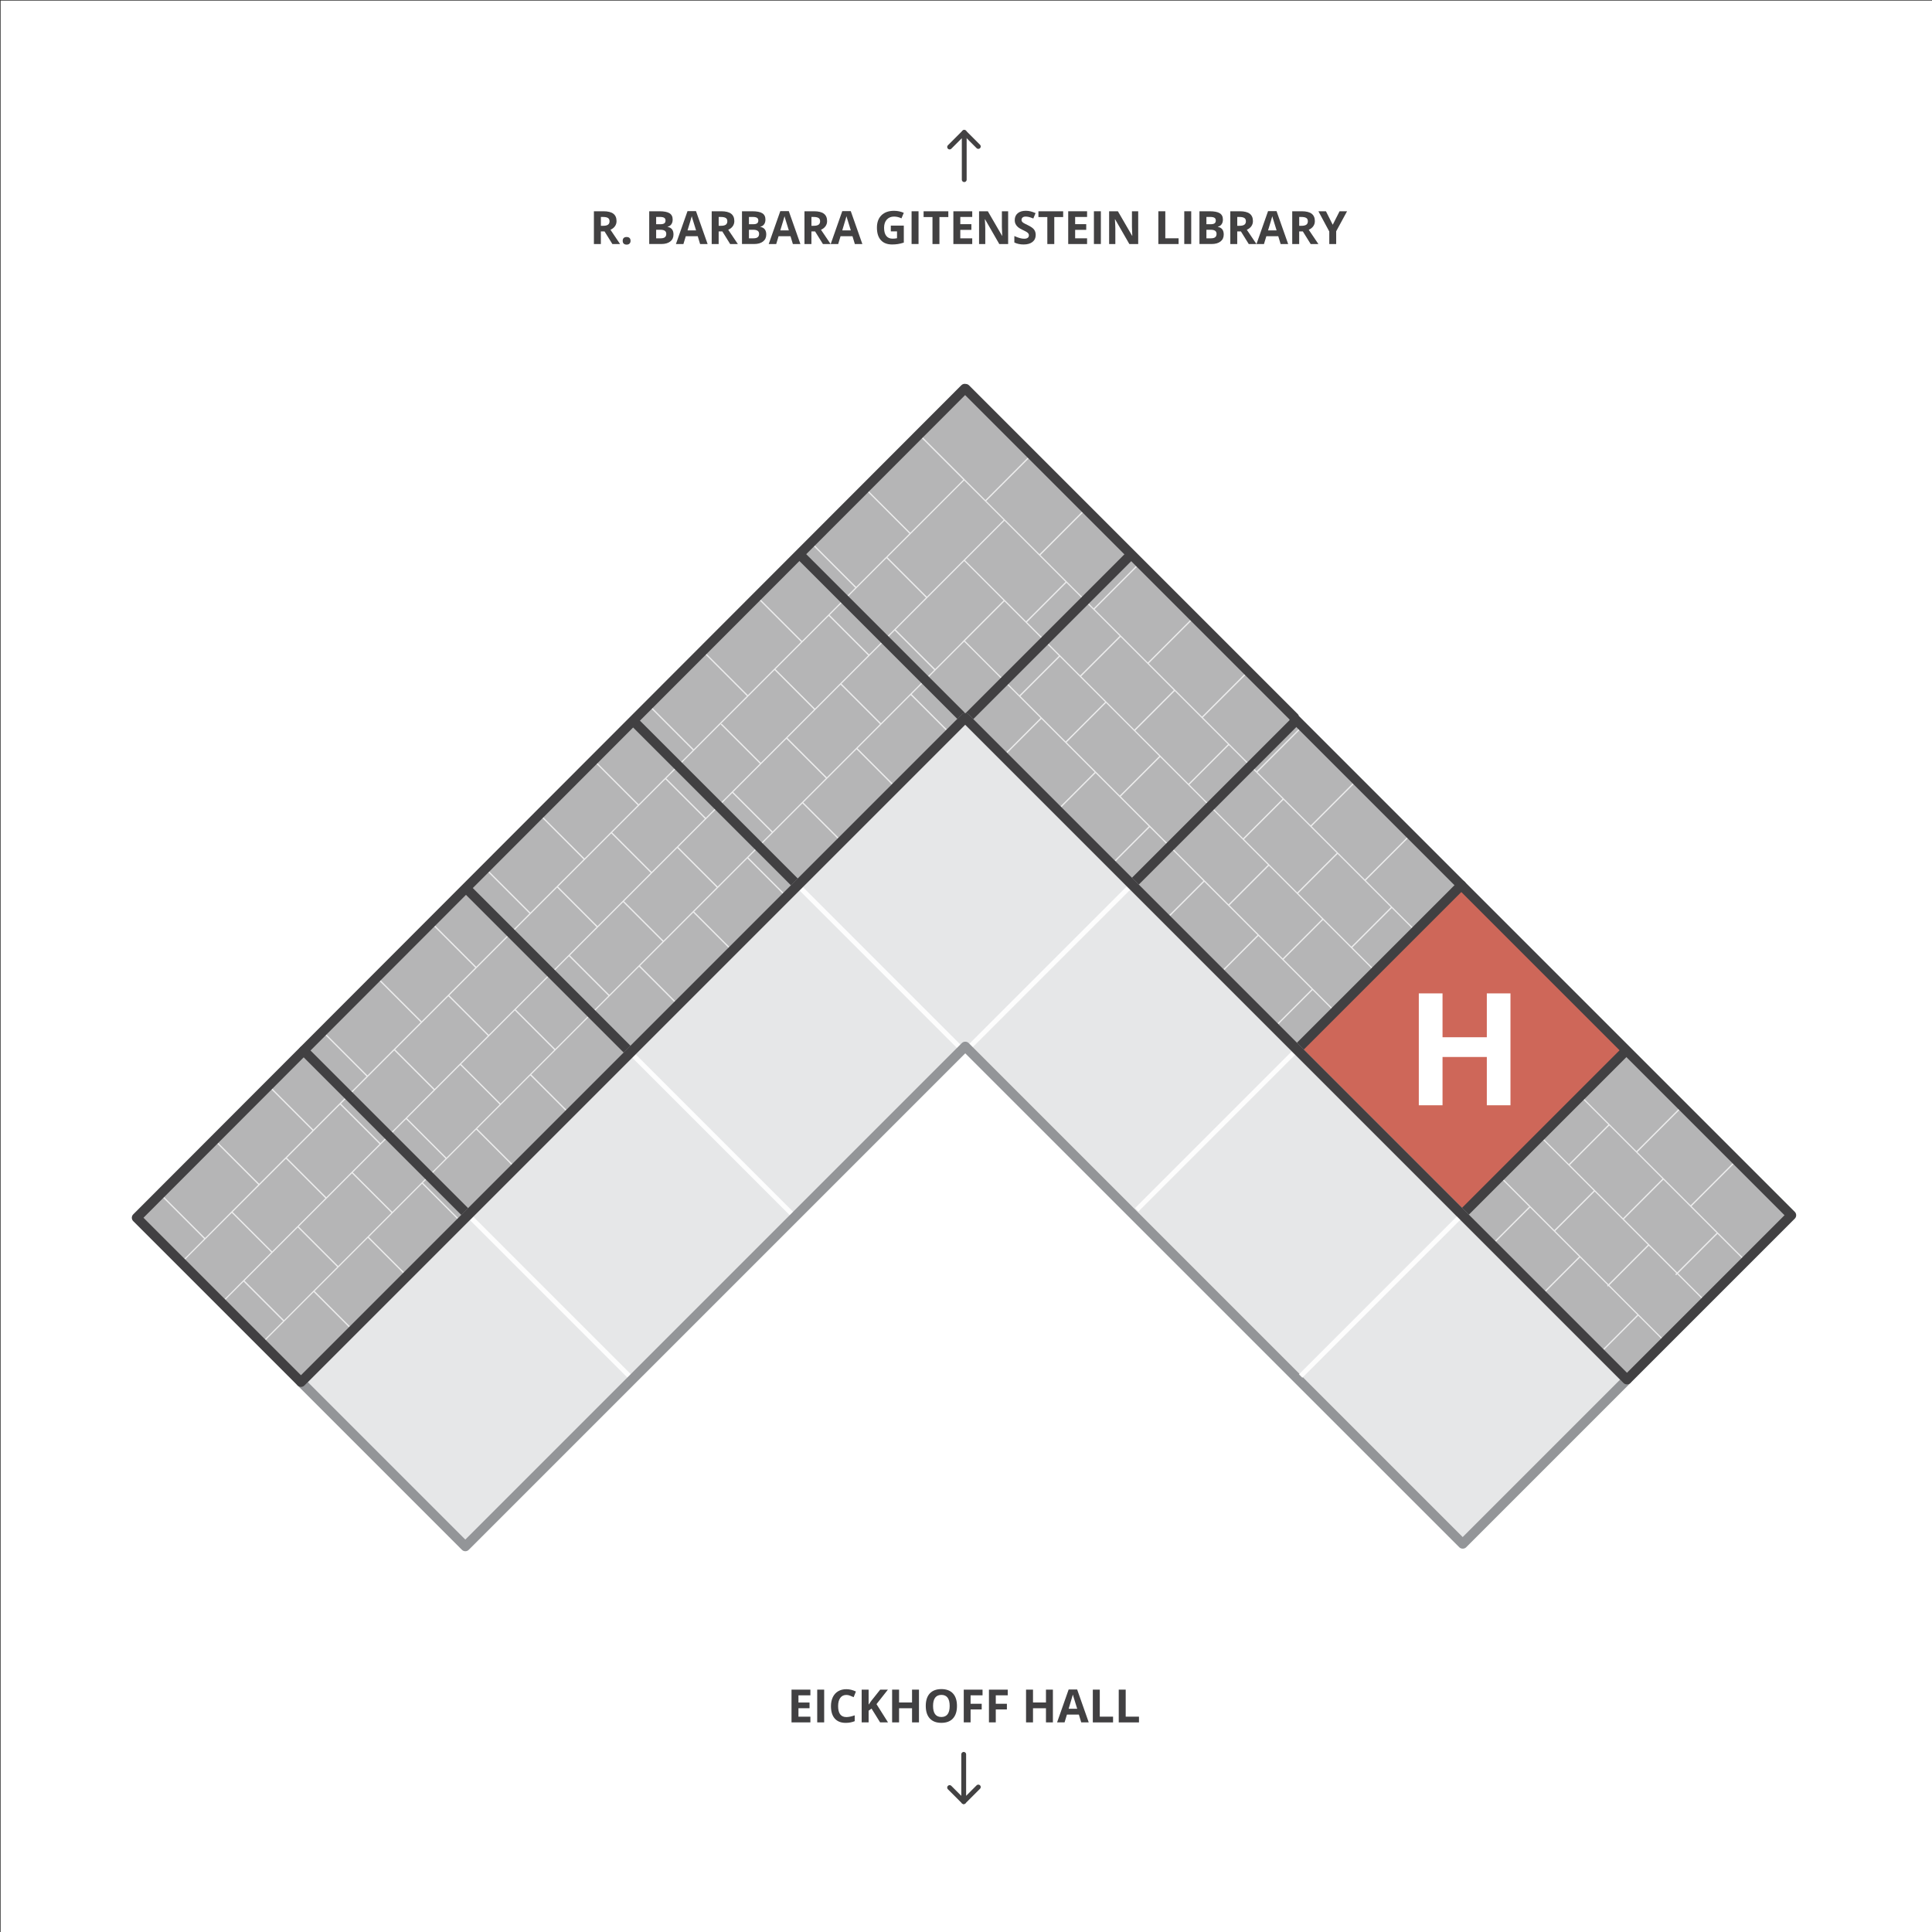 <?xml version="1.0" encoding="utf-8"?>
<!-- Generator: Adobe Illustrator 24.0.0, SVG Export Plug-In . SVG Version: 6.00 Build 0)  -->
<svg version="1.1" xmlns="http://www.w3.org/2000/svg" xmlns:xlink="http://www.w3.org/1999/xlink" x="0px" y="0px"
	 viewBox="0 0 799.92 799.92" style="enable-background:new 0 0 799.92 799.92;" xml:space="preserve">
<rect x="0" y="0" width="799.92" height="799.92" fill="#333333" stroke="none"/>
<style type="text/css">
	.st0{fill:#CCCCCB;stroke:#414042;stroke-width:4;stroke-linecap:round;stroke-linejoin:round;stroke-miterlimit:10;}
	.st1{fill:#F2F2F3;stroke:#414042;stroke-width:4;stroke-linecap:round;stroke-linejoin:round;stroke-miterlimit:10;}
	.st2{fill:#CE6759;}
	.st3{fill:#D8B5AF;}
	.st4{fill:#B5B5B6;}
	.st5{fill:#D8D8D8;}
	.st6{fill:#E6E7E8;}
	.st7{fill:none;stroke:#414042;stroke-width:6;stroke-miterlimit:10;}
	.st8{fill:#FFF200;}
	.st9{opacity:0.5;}
	.st10{opacity:0.5;fill:none;stroke:#FFFFFF;stroke-width:0.537;stroke-miterlimit:10;}
	.st11{opacity:0.5;fill:none;stroke:#FFFFFF;stroke-width:0.5;stroke-miterlimit:10;}
	.st12{opacity:0.9;fill:#FFFFFF;}
	.st13{opacity:0.75;fill:#FFFFFF;}
	.st14{fill:#FFFFFF;}
	.st15{fill:none;stroke:#414042;stroke-width:4;stroke-linecap:round;stroke-linejoin:round;stroke-miterlimit:10;}
	.st16{opacity:0.9;fill:none;stroke:#FFFFFF;stroke-width:2;stroke-miterlimit:10;}
	.st17{fill:#939598;}
	.st18{fill:#414042;}
	.st19{fill:#CE685A;stroke:#010101;stroke-width:3;stroke-linecap:round;stroke-linejoin:round;stroke-miterlimit:10;}
	.st20{fill:#B5B6B6;stroke:#010101;stroke-width:3;stroke-linecap:round;stroke-linejoin:round;stroke-miterlimit:10;}
	.st21{fill:#010101;}
	.st22{opacity:0.21;fill:none;stroke:#FFFFFF;stroke-width:0.5;stroke-miterlimit:10;}
	.st23{fill:none;stroke:#FFFFFF;stroke-width:0.5;stroke-miterlimit:10;}
	.st24{fill:#BCBEC0;}
	.st25{fill:#CE6759;stroke:#414042;stroke-width:4;stroke-linecap:round;stroke-linejoin:round;stroke-miterlimit:10;}
	.st26{fill:#B5B5B6;stroke:#414042;stroke-width:4;stroke-linecap:round;stroke-linejoin:round;stroke-miterlimit:10;}
	.st27{fill:#D8D8D8;stroke:#414042;stroke-width:4;stroke-linecap:round;stroke-linejoin:round;stroke-miterlimit:10;}
	.st28{fill:none;stroke:#424142;stroke-width:2;stroke-linecap:round;stroke-linejoin:round;stroke-miterlimit:10;}
	.st29{fill:#424142;}
</style>
<g id="Layer_2">
</g>
<g id="Layer_3">
</g>
<g id="Layer_1">
	<rect x="0.26" y="0.25" class="st14" width="800.26" height="800.26"/>
	<g>
		<polygon class="st4" points="399.63,297.22 673.62,571.22 741.69,503.16 535.73,297.2 535.89,297.04 399.81,160.96 399.65,161.12 
			399.44,160.91 263.57,297.2 56.58,504.19 124.62,572.23 		"/>
		<polygon class="st6" points="399.63,297.22 124.62,572.23 192.66,640.27 399.65,433.28 605.61,639.24 673.62,571.22 		"/>
		<g>
			<path class="st13" d="M722.55,522.29l0.35-0.35l-22.53-22.53l18.3-18.3l-0.38-0.38l-18.3,18.3l-22.04-22.04l18.46-18.46
				l-0.38-0.38l-18.46,18.46l-22.04-22.04l18.05-18.05l-0.38-0.38l-18.05,18.05l-22.04-22.04l18.27-18.27l-0.38-0.38l-18.27,18.27
				l-22.04-22.04l18.27-18.27l-0.38-0.38l-18.27,18.27l-22.4-22.4l17.88-17.88l-0.38-0.38l-17.88,17.88l-22.04-22.04l17.94-17.94
				l-0.38-0.38l-17.94,17.94l-22.04-22.04l17.69-17.69l-0.38-0.38l-17.69,17.69l-22.04-22.04l17.99-17.99l-0.38-0.38l-17.99,17.99
				l-22.22-22.22l17.72-17.72l-0.38-0.38l-17.72,17.72l-22.04-22.04l18.32-18.32l-0.38-0.38l-18.32,18.32l-22.04-22.04l17.52-17.52
				l-0.38-0.38l-17.53,17.53l-22.04-22.04l17.69-17.69l-0.38-0.38l-17.69,17.69l-22.04-22.04l17.77-17.77l-0.38-0.38L408,207.03
				l-8.61-8.61l0.01-0.01l-18.23-18.23l-0.38,0.38l18.05,18.05l-21.94,21.94l-18.27-18.27l-0.38,0.38l18.27,18.27l-22.04,22.04
				l-18.44-18.44l-0.38,0.38l18.44,18.44l-22.04,22.04l-18.02-18.03l-0.38,0.38l18.02,18.02l-22.04,22.04l-18.25-18.25l-0.38,0.38
				l18.25,18.25l-22.04,22.04l-18.24-18.25l-0.38,0.38l18.24,18.25l-22.4,22.4l-17.86-17.86l-0.38,0.38l17.86,17.86l-22.04,22.04
				l-17.92-17.91l-0.38,0.38l17.91,17.91l-22.04,22.04l-17.67-17.67l-0.38,0.38l17.67,17.67l-22.04,22.04l-17.97-17.97l-0.38,0.38
				l17.97,17.97l-22.22,22.22l-17.69-17.7l-0.38,0.38l17.69,17.69l-22.04,22.04l-18.3-18.3l-0.38,0.38l18.3,18.3l-22.04,22.04
				l-17.5-17.5l-0.38,0.38l17.5,17.5l-22.04,22.04l-17.67-17.67l-0.38,0.38l17.67,17.67L84.9,512.55L67.15,494.8l-0.38,0.38
				l17.75,17.75l-9.6,9.6l0.35,0.35l20.7-20.7l16.33,16.33l-20.42,20.42l0.35,0.35l8.64-8.64l16.33,16.33l-8.93,8.93l0.35,0.35
				l21.29-21.29l16.71,16.71l0.38-0.38l-16.71-16.71l22.04-22.04l16.71,16.71l0.38-0.38l-16.71-16.71l22.04-22.04l16.71,16.71
				l0.38-0.38l-16.71-16.71l22.04-22.04l16.71,16.71l0.38-0.38l-16.71-16.71l22.04-22.04l16.71,16.71l0.38-0.38l-16.71-16.71
				l44.64-44.64l16.71,16.71l0.38-0.38L265,399.88l22.04-22.04l16.71,16.71l0.38-0.38l-16.71-16.71l22.04-22.04l16.71,16.71
				l0.38-0.38l-16.71-16.71l22.4-22.4l16.71,16.71l0.38-0.38l-16.71-16.71l22.04-22.04l16.71,16.71l0.38-0.38l-16.71-16.71
				l22.04-22.04l16.71,16.71l0.38-0.38l-16.71-16.71l21.74-21.74l31.6,31.6l-16.68,16.68l0.38,0.38l16.68-16.68l22.04,22.04
				l-16.68,16.68l0.38,0.38l16.68-16.68l22.04,22.04l-16.68,16.68l0.38,0.38l16.68-16.68l22.22,22.22l-16.68,16.68l0.38,0.38
				l16.68-16.68l22.04,22.04l-16.68,16.68l0.38,0.38l16.68-16.68l22.04,22.04l-16.68,16.68l0.38,0.38l16.68-16.68l22.04,22.04
				l-16.68,16.68l0.38,0.38l16.68-16.68l22.4,22.4l-16.68,16.68l0.38,0.38l16.68-16.68l22.04,22.04l-16.68,16.68l0.38,0.38
				l16.68-16.68l22.04,22.04l-16.68,16.68l0.38,0.38l16.68-16.68l20.29,20.29l-16.85,16.85l0.38,0.38l16.85-16.85l11.43,11.43
				l-0.22,0.22l0.38,0.38l0.22-0.22l11.92,11.92l-16.9,16.9l0.38,0.38l16.9-16.9l10.9,10.9l0.35-0.35l-23.2-23.2l16.33-16.33
				l11.39,11.39l-0.44,0.44l0.38,0.38l0.44-0.44l11.43,11.43l0.35-0.35l-11.43-11.43l16.33-16.33L722.55,522.29z M649.96,482.35
				l16.33-16.33l22.04,22.04L672,504.4L649.96,482.35z M627.54,459.93l16.33-16.33l22.04,22.04l-16.33,16.33L627.54,459.93z
				 M605.12,437.51l16.24-16.24l-0.38-0.38l-16.24,16.24l-22.4-22.4l16.33-16.33l44.82,44.82l-16.33,16.33L605.12,437.51z
				 M559.92,392.31l16.33-16.33l22.04,22.04l-16.33,16.33L559.92,392.31z M537.5,369.89l16.33-16.33l22.04,22.04l-16.33,16.33
				L537.5,369.89z M515.08,347.47l16.33-16.33l22.04,22.04l-16.33,16.33L515.08,347.47z M470.06,302.45l16.33-16.33l22.04,22.04
				l-16.33,16.33L470.06,302.45z M447.64,280.03l16.33-16.33L486,285.75l-16.33,16.33L447.64,280.03z M399.56,231.96l16.33-16.33
				l25.28,25.28l-16.33,16.33L399.56,231.96z M399.04,231.77l-15.28,15.28l-16.33-16.33l31.78-31.78l16.33,16.33L399.04,231.77z
				 M383.38,247.43l-23.54,23.54l-16.33-16.33l23.54-23.54L383.38,247.43z M359.46,271.35l-22.04,22.04l-16.33-16.33l22.04-22.04
				L359.46,271.35z M337.04,293.77L315,315.81l-16.22-16.22l-0.38,0.38l16.22,16.22l-22.4,22.4l-16.33-16.33l44.82-44.82
				L337.04,293.77z M291.84,338.97l-22.04,22.04l-16.33-16.33l22.04-22.04L291.84,338.97z M269.42,361.39l-22.04,22.04l-16.33-16.33
				l22.04-22.04L269.42,361.39z M247,383.81l-44.64,44.64l-16.33-16.33l44.64-44.64L247,383.81z M201.98,428.83l-22.04,22.04
				l-16.33-16.33l22.04-22.04L201.98,428.83z M179.56,451.25l-22.04,22.04l-16.33-16.33l22.04-22.04L179.56,451.25z M157.14,473.67
				l-22.04,22.04l-16.33-16.33l22.04-22.04L157.14,473.67z M145.72,485.8l16.33,16.33l-22.04,22.04l-16.33-16.33L145.72,485.8z
				 M146.1,485.42l22.04-22.04l16.33,16.33l-22.04,22.04L146.1,485.42z M168.52,463l22.04-22.04l16.33,16.33l-22.04,22.04
				L168.52,463z M190.94,440.58l22.22-22.22l16.33,16.33l-22.22,22.22L190.94,440.58z M213.54,417.98l22.04-22.04l16.33,16.33
				l-22.04,22.04L213.54,417.98z M235.96,395.56L258,373.52l16.33,16.33l-22.04,22.04L235.96,395.56z M258.38,373.14l22.04-22.04
				l16.33,16.33l-22.04,22.04L258.38,373.14z M280.8,350.72l22.4-22.4l16.33,16.33l-22.4,22.4L280.8,350.72z M303.58,327.94
				l22.04-22.04l16.33,16.33l-22.04,22.04L303.58,327.94z M326,305.52l22.04-22.04l16.33,16.33l-22.04,22.04L326,305.52z
				 M348.42,283.1l22.04-22.04l16.33,16.33l-22.04,22.04L348.42,283.1z M370.84,260.68l28.37-28.37l16.3,16.3l-17.08,17.08
				l0.03,0.03l-11.28,11.28L370.84,260.68z M415.88,248.99l22.55,22.55l-16.33,16.33l-22.55-22.55L415.88,248.99z M425.22,257.61
				l16.33-16.33l22.04,22.04l-16.33,16.33L425.22,257.61z M508.8,308.54l22.22,22.22l-16.33,16.33l-22.22-22.22L508.8,308.54z
				 M96.35,501.81l22.04-22.04l16.33,16.33l-22.04,22.04L96.35,501.81z M101.26,530.26l22.04-22.04l16.33,16.33l-22.04,22.04
				L101.26,530.26z M431.17,296.92L431.17,296.92l-8.68-8.68l16.33-16.33l18.74,18.74l-16.33,16.33l-9.68-9.68l0,0L431.17,296.92z
				 M453.59,319.34L453.59,319.34l-11.98-11.98l16.33-16.33l22.04,22.04l-16.33,16.33l-9.68-9.68l0,0L453.59,319.34z M498.61,364.36
				L498.61,364.36l-22.22-22.22l0,0l-0.38-0.38l0,0l-11.98-11.98l16.33-16.33l44.64,44.64l-16.33,16.33l-9.68-9.68l0,0
				L498.61,364.36z M521.03,386.78L521.03,386.78l-11.98-11.98l16.33-16.33l22.04,22.04l-16.33,16.33l-9.68-9.68l0,0L521.03,386.78z
				 M543.45,409.2L543.45,409.2l-11.98-11.98l16.33-16.33l22.04,22.04l-16.33,16.33l-9.68-9.68l0,0L543.45,409.2z M565.87,431.62
				L565.87,431.62l-11.99-11.98l16.33-16.33l22.4,22.4l-16.33,16.33L566.24,432l0,0L565.87,431.62z M588.65,454.4L588.65,454.4
				l-11.98-11.98l16.33-16.33l22.04,22.04l-16.33,16.33l-9.68-9.68l0,0L588.65,454.4z M611.07,476.82L611.07,476.82l-11.98-11.98
				l16.33-16.33l22.04,22.04l-16.33,16.33l-9.68-9.68l0,0L611.07,476.82z M633.49,499.24L633.49,499.24l-11.98-11.98l16.33-16.33
				l22.04,22.04l-16.33,16.33l-9.68-9.68l0,0L633.49,499.24z M665.96,531.72l-22.04-22.04l16.33-16.33l22.04,22.04L665.96,531.72z
				 M694.42,526.81l-22.04-22.04l16.33-16.33l22.04,22.04L694.42,526.81z"/>
		</g>
		
			<rect x="557.53" y="387.95" transform="matrix(0.707 -0.707 0.707 0.707 -129.956 555.403)" class="st2" width="95.84" height="93.25"/>
		<line class="st15" x1="125.78" y1="434.99" x2="193.82" y2="503.03"/>
		<line class="st16" x1="192.81" y1="502.01" x2="260.85" y2="570.05"/>
		<line class="st15" x1="401.56" y1="296.33" x2="466.9" y2="230.99"/>
		<line class="st15" x1="332.52" y1="230.99" x2="397.68" y2="296.15"/>
		<line class="st15" x1="263.54" y1="299.79" x2="330.3" y2="366.55"/>
		<line class="st16" x1="331.21" y1="367.46" x2="397.97" y2="434.23"/>
		<line class="st15" x1="194.29" y1="369.04" x2="261.05" y2="435.8"/>
		<line class="st16" x1="261.18" y1="435.93" x2="327.94" y2="502.69"/>
		<line class="st15" x1="468.82" y1="366.1" x2="536.28" y2="298.65"/>
		<line class="st16" x1="400.57" y1="434.35" x2="468.03" y2="366.9"/>
		<line class="st15" x1="536.97" y1="434.57" x2="605.04" y2="366.51"/>
		<line class="st16" x1="470.65" y1="500.9" x2="536.97" y2="434.57"/>
		<line class="st15" x1="605.74" y1="502.51" x2="672.75" y2="435.5"/>
		<path class="st17" d="M192.66,642.27c-0.51,0-1.02-0.2-1.41-0.59l-68.04-68.04c-0.78-0.78-0.78-2.05,0-2.83l275.01-275.01
			c0.75-0.75,2.08-0.75,2.83,0l274,274c0.78,0.78,0.78,2.05,0,2.83l-68.01,68.01c-0.75,0.75-2.08,0.75-2.83,0L399.65,436.11
			L194.07,641.69C193.68,642.08,193.17,642.27,192.66,642.27z M127.45,572.23l65.21,65.21l205.58-205.58c0.75-0.75,2.08-0.75,2.83,0
			l204.54,204.54l65.19-65.19L399.63,300.05L127.45,572.23z"/>
		<g>
			<path class="st14" d="M625.39,457.62h-9.79v-19.99h-18.34v19.99h-9.82V411.3h9.82v18.16h18.34V411.3h9.79V457.62z"/>
		</g>
		<line class="st16" x1="538.51" y1="569.73" x2="605.53" y2="502.72"/>
		<path class="st18" d="M124.62,574.23c-0.51,0-1.02-0.2-1.41-0.59l-68.04-68.04c-0.38-0.38-0.59-0.88-0.59-1.41
			s0.21-1.04,0.59-1.41L398.03,159.5c0.51-0.51,1.22-0.68,1.86-0.53c0.48,0.02,0.96,0.21,1.33,0.58L537.3,295.63
			c0.23,0.23,0.4,0.51,0.49,0.81L743.1,501.74c0.78,0.78,0.78,2.05,0,2.83l-68.06,68.06c-0.75,0.75-2.08,0.75-2.83,0L399.63,300.05
			L126.03,573.65C125.64,574.04,125.13,574.23,124.62,574.23z M59.41,504.19l65.21,65.21l273.59-273.59c0.75-0.75,2.08-0.75,2.83,0
			l272.58,272.58l65.24-65.24L534.31,298.61c-0.23-0.23-0.4-0.51-0.49-0.81L399.6,163.58L59.41,504.19z"/>
		<g>
			<g>
				<path class="st18" d="M335.53,713.13h-7.81v-13.56h7.81v2.36h-4.94v2.98h4.59v2.36h-4.59v3.5h4.94V713.13z"/>
				<path class="st18" d="M338.36,713.13v-13.56h2.88v13.56H338.36z"/>
				<path class="st18" d="M350.41,701.77c-1.08,0-1.92,0.41-2.51,1.22s-0.89,1.95-0.89,3.4c0,3.02,1.13,4.54,3.41,4.54
					c0.95,0,2.11-0.24,3.46-0.71v2.41c-1.11,0.46-2.36,0.7-3.73,0.7c-1.97,0-3.48-0.6-4.53-1.79c-1.05-1.2-1.57-2.92-1.57-5.15
					c0-1.41,0.26-2.64,0.77-3.71c0.51-1.06,1.25-1.87,2.21-2.44c0.96-0.57,2.09-0.85,3.38-0.85c1.32,0,2.64,0.32,3.97,0.96
					l-0.93,2.34c-0.51-0.24-1.02-0.45-1.53-0.63C351.41,701.85,350.91,701.77,350.41,701.77z"/>
				<path class="st18" d="M367.67,713.13h-3.27l-3.55-5.71l-1.21,0.87v4.84h-2.88v-13.56h2.88v6.21l1.13-1.6l3.67-4.61h3.19l-4.73,6
					L367.67,713.13z"/>
				<path class="st18" d="M380.49,713.13h-2.87v-5.85h-5.37v5.85h-2.88v-13.56h2.88v5.32h5.37v-5.32h2.87V713.13z"/>
				<path class="st18" d="M396.22,706.33c0,2.25-0.56,3.97-1.67,5.18c-1.11,1.21-2.71,1.81-4.79,1.81s-3.67-0.6-4.79-1.81
					c-1.11-1.21-1.67-2.94-1.67-5.2c0-2.26,0.56-3.98,1.67-5.17c1.12-1.19,2.72-1.79,4.8-1.79c2.08,0,3.68,0.6,4.78,1.8
					C395.67,702.35,396.22,704.08,396.22,706.33z M386.32,706.33c0,1.52,0.29,2.66,0.86,3.42s1.43,1.15,2.58,1.15
					c2.29,0,3.44-1.52,3.44-4.57c0-3.05-1.14-4.58-3.42-4.58c-1.14,0-2.01,0.38-2.59,1.15
					C386.61,703.67,386.32,704.81,386.32,706.33z"/>
				<path class="st18" d="M401.86,713.13h-2.83v-13.56h7.78v2.36h-4.95v3.5h4.6v2.35h-4.6V713.13z"/>
				<path class="st18" d="M412.29,713.13h-2.83v-13.56h7.78v2.36h-4.95v3.5h4.6v2.35h-4.6V713.13z"/>
				<path class="st18" d="M435.94,713.13h-2.87v-5.85h-5.37v5.85h-2.88v-13.56h2.88v5.32h5.37v-5.32h2.87V713.13z"/>
				<path class="st18" d="M447.67,713.13l-0.98-3.23h-4.94l-0.98,3.23h-3.1l4.79-13.62h3.52l4.8,13.62H447.67z M446,707.49
					c-0.91-2.93-1.42-4.58-1.54-4.96c-0.11-0.38-0.2-0.69-0.25-0.91c-0.21,0.79-0.79,2.75-1.75,5.87H446z"/>
				<path class="st18" d="M452.47,713.13v-13.56h2.88v11.19h5.5v2.38H452.47z"/>
				<path class="st18" d="M463.2,713.13v-13.56h2.88v11.19h5.5v2.38H463.2z"/>
			</g>
			<polyline class="st28" points="405.06,739.9 399.01,745.95 399.01,726.37 			"/>
			<line class="st28" x1="399.01" y1="745.95" x2="393.18" y2="740.12"/>
		</g>
		<g>
			<g>
				<path class="st29" d="M248.78,95.83v5.21h-2.88V87.47h3.95c1.84,0,3.21,0.34,4.09,1.01s1.33,1.69,1.33,3.06
					c0,0.8-0.22,1.51-0.66,2.13c-0.44,0.62-1.06,1.11-1.86,1.46c2.04,3.05,3.37,5.02,3.99,5.91h-3.19l-3.24-5.21H248.78z
					 M248.78,93.49h0.93c0.91,0,1.58-0.15,2.01-0.45c0.43-0.3,0.65-0.78,0.65-1.43c0-0.64-0.22-1.1-0.66-1.37
					c-0.44-0.27-1.13-0.41-2.05-0.41h-0.87V93.49z"/>
				<path class="st29" d="M257.82,99.71c0-0.52,0.14-0.91,0.42-1.18s0.68-0.4,1.22-0.4c0.51,0,0.91,0.14,1.19,0.41
					c0.28,0.27,0.42,0.66,0.42,1.17c0,0.49-0.14,0.87-0.43,1.15c-0.29,0.28-0.68,0.42-1.19,0.42c-0.52,0-0.92-0.14-1.21-0.41
					C257.96,100.6,257.82,100.21,257.82,99.71z"/>
				<path class="st29" d="M268.8,87.47h4.22c1.92,0,3.32,0.27,4.19,0.82c0.87,0.55,1.3,1.42,1.3,2.61c0,0.81-0.19,1.47-0.57,1.99
					c-0.38,0.52-0.89,0.83-1.52,0.94v0.09c0.86,0.19,1.48,0.55,1.86,1.08c0.38,0.53,0.57,1.22,0.57,2.1c0,1.24-0.45,2.2-1.34,2.89
					s-2.11,1.04-3.64,1.04h-5.07V87.47z M271.67,92.84h1.67c0.78,0,1.34-0.12,1.69-0.36c0.35-0.24,0.52-0.64,0.52-1.2
					c0-0.52-0.19-0.89-0.57-1.12c-0.38-0.23-0.98-0.34-1.8-0.34h-1.51V92.84z M271.67,95.13v3.54h1.87c0.79,0,1.38-0.15,1.75-0.46
					c0.38-0.3,0.57-0.77,0.57-1.39c0-1.13-0.8-1.69-2.41-1.69H271.67z"/>
				<path class="st29" d="M289.87,101.04l-0.98-3.23h-4.95l-0.98,3.23h-3.1l4.79-13.62h3.52l4.81,13.62H289.87z M288.2,95.39
					c-0.91-2.93-1.42-4.58-1.54-4.96c-0.11-0.38-0.2-0.69-0.25-0.91c-0.2,0.79-0.79,2.75-1.75,5.87H288.2z"/>
				<path class="st29" d="M297.55,95.83v5.21h-2.88V87.47h3.95c1.84,0,3.21,0.34,4.09,1.01s1.33,1.69,1.33,3.06
					c0,0.8-0.22,1.51-0.66,2.13c-0.44,0.62-1.06,1.11-1.87,1.46c2.04,3.05,3.37,5.02,3.99,5.91h-3.19l-3.24-5.21H297.55z
					 M297.55,93.49h0.93c0.91,0,1.58-0.15,2.01-0.45c0.43-0.3,0.65-0.78,0.65-1.43c0-0.64-0.22-1.1-0.66-1.37
					c-0.44-0.27-1.13-0.41-2.05-0.41h-0.87V93.49z"/>
				<path class="st29" d="M307.21,87.47h4.22c1.92,0,3.32,0.27,4.19,0.82c0.87,0.55,1.3,1.42,1.3,2.61c0,0.81-0.19,1.47-0.57,1.99
					s-0.89,0.83-1.52,0.94v0.09c0.86,0.19,1.48,0.55,1.86,1.08c0.38,0.53,0.57,1.22,0.57,2.1c0,1.24-0.45,2.2-1.34,2.89
					c-0.89,0.69-2.11,1.04-3.64,1.04h-5.07V87.47z M310.09,92.84h1.67c0.78,0,1.34-0.12,1.69-0.36s0.52-0.64,0.52-1.2
					c0-0.52-0.19-0.89-0.57-1.12c-0.38-0.23-0.98-0.34-1.8-0.34h-1.51V92.84z M310.09,95.13v3.54h1.88c0.79,0,1.38-0.15,1.75-0.46
					c0.38-0.3,0.57-0.77,0.57-1.39c0-1.13-0.8-1.69-2.41-1.69H310.09z"/>
				<path class="st29" d="M328.28,101.04l-0.98-3.23h-4.94l-0.98,3.23h-3.1l4.79-13.62h3.52l4.81,13.62H328.28z M326.61,95.39
					c-0.91-2.93-1.42-4.58-1.54-4.96c-0.12-0.38-0.2-0.69-0.25-0.91c-0.2,0.79-0.79,2.75-1.75,5.87H326.61z"/>
				<path class="st29" d="M335.96,95.83v5.21h-2.88V87.47h3.95c1.84,0,3.21,0.34,4.09,1.01c0.88,0.67,1.33,1.69,1.33,3.06
					c0,0.8-0.22,1.51-0.66,2.13c-0.44,0.62-1.06,1.11-1.87,1.46c2.04,3.05,3.37,5.02,3.99,5.91h-3.19l-3.24-5.21H335.96z
					 M335.96,93.49h0.93c0.91,0,1.58-0.15,2.01-0.45c0.43-0.3,0.65-0.78,0.65-1.43c0-0.64-0.22-1.1-0.66-1.37s-1.13-0.41-2.05-0.41
					h-0.87V93.49z"/>
				<path class="st29" d="M353.94,101.04l-0.98-3.23h-4.94l-0.98,3.23h-3.1l4.79-13.62h3.52l4.8,13.62H353.94z M352.27,95.39
					c-0.91-2.93-1.42-4.58-1.54-4.96c-0.11-0.38-0.2-0.69-0.25-0.91c-0.21,0.79-0.79,2.75-1.75,5.87H352.27z"/>
				<path class="st29" d="M368.83,93.42h5.38v7.03c-0.87,0.28-1.69,0.48-2.46,0.6c-0.77,0.11-1.56,0.17-2.36,0.17
					c-2.05,0-3.61-0.6-4.69-1.8c-1.08-1.2-1.62-2.93-1.62-5.18c0-2.19,0.63-3.9,1.88-5.12c1.25-1.22,2.99-1.84,5.21-1.84
					c1.39,0,2.73,0.28,4.03,0.83l-0.96,2.3c-0.99-0.49-2.02-0.74-3.09-0.74c-1.24,0-2.24,0.42-2.99,1.25
					c-0.75,0.83-1.12,1.96-1.12,3.37c0,1.47,0.3,2.6,0.9,3.37s1.48,1.16,2.63,1.16c0.6,0,1.21-0.06,1.83-0.19v-2.83h-2.57V93.42z"/>
				<path class="st29" d="M377.43,101.04V87.47h2.88v13.56H377.43z"/>
				<path class="st29" d="M388.96,101.04h-2.88V89.87h-3.68v-2.39h10.24v2.39h-3.68V101.04z"/>
				<path class="st29" d="M402.54,101.04h-7.81V87.47h7.81v2.36h-4.94v2.98h4.59v2.36h-4.59v3.5h4.94V101.04z"/>
				<path class="st29" d="M417.4,101.04h-3.66l-5.9-10.26h-0.08c0.12,1.81,0.18,3.1,0.18,3.88v6.38h-2.57V87.47H409l5.89,10.16h0.07
					c-0.09-1.76-0.14-3.01-0.14-3.74v-6.42h2.59V101.04z"/>
				<path class="st29" d="M428.82,97.27c0,1.22-0.44,2.19-1.32,2.89c-0.88,0.71-2.11,1.06-3.68,1.06c-1.45,0-2.73-0.27-3.84-0.82
					v-2.67c0.92,0.41,1.69,0.7,2.32,0.86c0.63,0.17,1.21,0.25,1.74,0.25c0.63,0,1.11-0.12,1.45-0.36c0.34-0.24,0.51-0.6,0.51-1.08
					c0-0.27-0.07-0.5-0.22-0.71s-0.37-0.41-0.65-0.6c-0.29-0.19-0.87-0.5-1.76-0.92c-0.83-0.39-1.45-0.76-1.87-1.12
					s-0.75-0.78-0.99-1.25c-0.25-0.48-0.37-1.03-0.37-1.67c0-1.2,0.41-2.14,1.22-2.83s1.94-1.03,3.37-1.03
					c0.71,0,1.38,0.08,2.02,0.25c0.64,0.17,1.31,0.4,2.01,0.71l-0.93,2.24c-0.72-0.3-1.32-0.5-1.79-0.62
					c-0.47-0.12-0.94-0.18-1.4-0.18c-0.54,0-0.96,0.13-1.25,0.38s-0.44,0.58-0.44,0.99c0,0.25,0.06,0.48,0.18,0.66
					s0.3,0.37,0.56,0.55c0.26,0.18,0.86,0.49,1.82,0.95c1.27,0.61,2.14,1.21,2.61,1.82C428.59,95.64,428.82,96.38,428.82,97.27z"/>
				<path class="st29" d="M436.51,101.04h-2.88V89.87h-3.68v-2.39h10.24v2.39h-3.68V101.04z"/>
				<path class="st29" d="M450.09,101.04h-7.81V87.47h7.81v2.36h-4.94v2.98h4.59v2.36h-4.59v3.5h4.94V101.04z"/>
				<path class="st29" d="M452.92,101.04V87.47h2.88v13.56H452.92z"/>
				<path class="st29" d="M471.25,101.04h-3.66l-5.9-10.26h-0.08c0.12,1.81,0.18,3.1,0.18,3.88v6.38h-2.57V87.47h3.63l5.89,10.16
					h0.07c-0.09-1.76-0.14-3.01-0.14-3.74v-6.42h2.59V101.04z"/>
				<path class="st29" d="M479.6,101.04V87.47h2.88v11.19h5.5v2.38H479.6z"/>
				<path class="st29" d="M490.33,101.04V87.47h2.88v13.56H490.33z"/>
				<path class="st29" d="M496.62,87.47h4.22c1.92,0,3.32,0.27,4.19,0.82c0.87,0.55,1.3,1.42,1.3,2.61c0,0.81-0.19,1.47-0.57,1.99
					s-0.89,0.83-1.52,0.94v0.09c0.86,0.19,1.48,0.55,1.86,1.08c0.38,0.53,0.57,1.22,0.57,2.1c0,1.24-0.45,2.2-1.34,2.89
					c-0.89,0.69-2.11,1.04-3.64,1.04h-5.07V87.47z M499.5,92.84h1.67c0.78,0,1.34-0.12,1.69-0.36s0.52-0.64,0.52-1.2
					c0-0.52-0.19-0.89-0.57-1.12c-0.38-0.23-0.98-0.34-1.8-0.34h-1.51V92.84z M499.5,95.13v3.54h1.88c0.79,0,1.38-0.15,1.75-0.46
					c0.38-0.3,0.57-0.77,0.57-1.39c0-1.13-0.8-1.69-2.41-1.69H499.5z"/>
				<path class="st29" d="M512.26,95.83v5.21h-2.87V87.47h3.95c1.84,0,3.21,0.34,4.09,1.01s1.33,1.69,1.33,3.06
					c0,0.8-0.22,1.51-0.66,2.13c-0.44,0.62-1.06,1.11-1.87,1.46c2.04,3.05,3.37,5.02,3.99,5.91h-3.19l-3.24-5.21H512.26z
					 M512.26,93.49h0.93c0.91,0,1.58-0.15,2.01-0.45c0.43-0.3,0.65-0.78,0.65-1.43c0-0.64-0.22-1.1-0.66-1.37
					c-0.44-0.27-1.13-0.41-2.05-0.41h-0.87V93.49z"/>
				<path class="st29" d="M530.23,101.04l-0.98-3.23h-4.94l-0.98,3.23h-3.1l4.79-13.62h3.52l4.81,13.62H530.23z M528.56,95.39
					c-0.91-2.93-1.42-4.58-1.54-4.96c-0.12-0.38-0.2-0.69-0.25-0.91c-0.2,0.79-0.79,2.75-1.75,5.87H528.56z"/>
				<path class="st29" d="M537.91,95.83v5.21h-2.88V87.47h3.95c1.84,0,3.21,0.34,4.09,1.01c0.88,0.67,1.33,1.69,1.33,3.06
					c0,0.8-0.22,1.51-0.66,2.13c-0.44,0.62-1.06,1.11-1.87,1.46c2.04,3.05,3.37,5.02,3.99,5.91h-3.19l-3.24-5.21H537.91z
					 M537.91,93.49h0.93c0.91,0,1.58-0.15,2.01-0.45c0.43-0.3,0.65-0.78,0.65-1.43c0-0.64-0.22-1.1-0.66-1.37s-1.13-0.41-2.05-0.41
					h-0.87V93.49z"/>
				<path class="st29" d="M551.8,93.06l2.83-5.58h3.1l-4.5,8.28v5.28h-2.86v-5.19l-4.5-8.38h3.12L551.8,93.06z"/>
			</g>
			<polyline class="st28" points="393.18,60.86 399.23,54.81 399.23,74.38 			"/>
			<line class="st28" x1="399.23" y1="54.81" x2="405.06" y2="60.64"/>
		</g>
	</g>
</g>
</svg>

